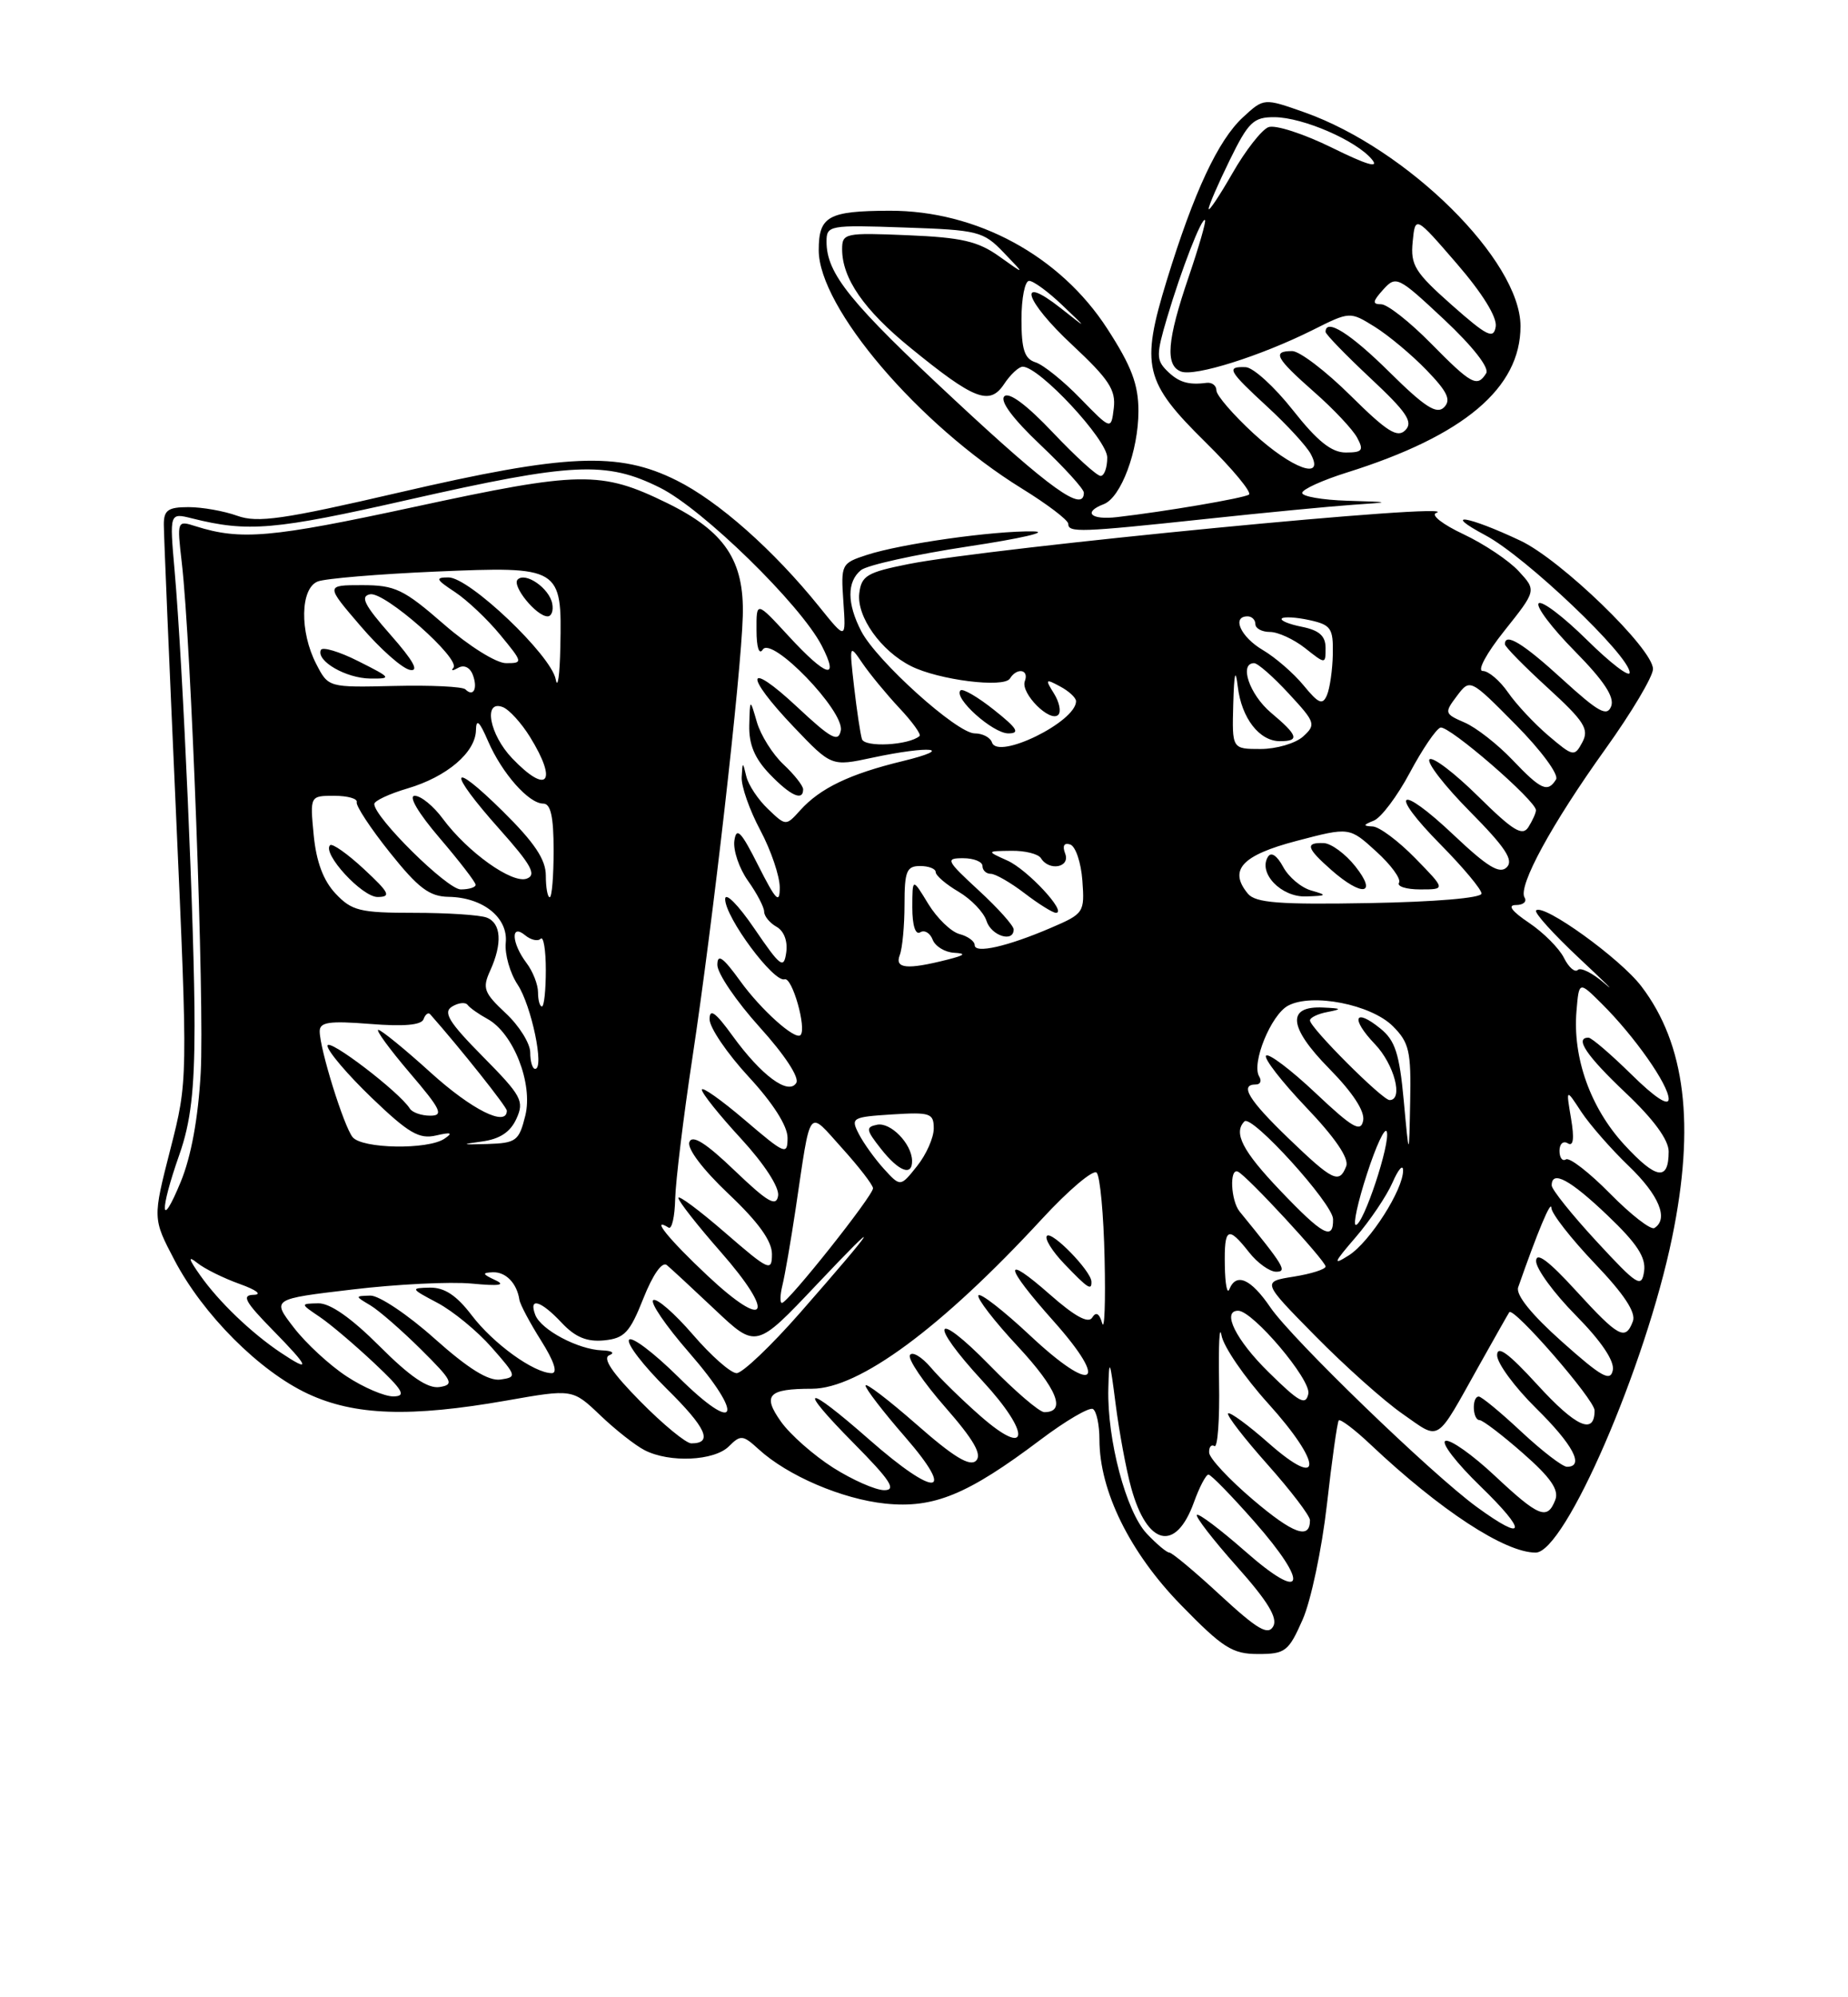 <?xml version="1.0" encoding="UTF-8" standalone="no"?>
<!DOCTYPE svg PUBLIC "-//W3C//DTD SVG 1.1//EN" "http://www.w3.org/Graphics/SVG/1.1/DTD/svg11.dtd" >
<svg xmlns="http://www.w3.org/2000/svg" xmlns:xlink="http://www.w3.org/1999/xlink" version="1.1" viewBox="0 0 237 256">
 <g >
 <path fill="currentColor"
d=" M 167.05 207.61 C 168.12 205.20 169.52 198.56 170.17 192.86 C 170.81 187.16 171.50 182.30 171.69 182.06 C 171.88 181.83 173.72 183.21 175.77 185.15 C 184.72 193.59 192.99 199.00 196.94 199.00 C 200.70 199.00 211.02 175.21 214.44 158.63 C 217.42 144.19 216.16 133.83 210.50 126.42 C 207.79 122.85 197.95 115.77 197.00 116.69 C 196.72 116.96 199.22 119.72 202.55 122.84 C 205.88 125.95 207.34 127.41 205.81 126.07 C 204.28 124.74 202.72 123.95 202.35 124.32 C 201.98 124.69 201.18 123.99 200.57 122.77 C 199.97 121.56 197.95 119.53 196.09 118.28 C 193.87 116.79 193.29 116.00 194.41 116.00 C 195.35 116.00 195.85 115.57 195.52 115.04 C 194.64 113.61 199.00 105.61 205.89 96.00 C 209.24 91.33 211.99 86.71 211.99 85.75 C 212.00 83.17 200.19 71.75 194.99 69.30 C 188.18 66.09 184.82 65.58 190.50 68.61 C 195.67 71.36 209.00 84.05 209.00 86.21 C 209.00 86.88 206.54 85.00 203.52 82.02 C 200.51 79.05 197.73 76.94 197.33 77.33 C 196.94 77.73 199.02 80.48 201.95 83.45 C 205.68 87.23 207.08 89.34 206.63 90.52 C 206.10 91.90 205.01 91.29 200.41 87.10 C 195.34 82.46 193.00 81.03 193.00 82.57 C 193.00 82.89 195.47 85.40 198.49 88.16 C 203.19 92.46 203.83 93.46 202.93 95.14 C 201.92 97.02 201.76 96.99 198.59 94.30 C 196.78 92.76 194.44 90.26 193.40 88.75 C 192.35 87.24 190.90 86.00 190.16 86.00 C 189.41 86.00 190.61 83.76 192.94 80.84 C 197.05 75.68 197.05 75.68 194.77 73.21 C 193.52 71.85 190.33 69.72 187.68 68.47 C 185.03 67.23 183.46 66.00 184.18 65.75 C 188.43 64.24 127.07 70.19 116.50 72.30 C 111.19 73.36 110.47 73.79 110.20 76.05 C 109.85 79.04 112.98 83.44 116.84 85.38 C 120.38 87.16 128.75 88.21 129.52 86.97 C 130.42 85.52 132.01 85.80 131.43 87.31 C 130.85 88.84 134.67 92.67 135.72 91.62 C 136.11 91.23 135.86 90.00 135.17 88.89 C 134.01 87.04 134.08 86.97 135.95 87.98 C 137.08 88.58 138.00 89.43 138.00 89.88 C 138.00 92.51 127.98 97.43 127.22 95.17 C 127.01 94.52 126.01 94.00 125.00 94.00 C 122.73 94.00 112.43 84.72 110.45 80.90 C 108.62 77.36 108.60 74.57 110.41 73.08 C 111.18 72.44 117.37 71.07 124.16 70.04 C 130.94 69.02 134.70 68.15 132.50 68.11 C 127.43 68.02 115.52 69.70 111.16 71.13 C 107.90 72.19 107.83 72.33 108.16 77.12 C 108.50 82.03 108.50 82.03 105.06 77.76 C 99.21 70.51 92.15 64.25 86.76 61.57 C 79.32 57.86 72.67 58.15 51.26 63.11 C 36.30 66.58 33.03 67.05 30.43 66.11 C 28.74 65.50 25.93 65.00 24.18 65.00 C 21.55 65.00 21.00 65.39 21.01 67.25 C 21.01 68.49 21.71 85.03 22.56 104.00 C 24.10 138.50 24.10 138.50 21.84 147.34 C 19.58 156.18 19.58 156.18 22.37 161.50 C 26.03 168.49 33.27 175.75 39.50 178.65 C 45.49 181.44 52.62 181.68 64.97 179.51 C 73.43 178.02 73.43 178.02 76.97 181.39 C 78.91 183.25 81.48 185.27 82.68 185.88 C 85.88 187.52 91.61 187.25 93.48 185.38 C 94.98 183.88 95.28 183.91 97.30 185.76 C 101.01 189.15 107.99 192.14 113.54 192.72 C 119.76 193.36 124.10 191.57 133.42 184.55 C 136.67 182.10 139.71 180.32 140.17 180.60 C 140.63 180.89 141.00 182.65 141.00 184.52 C 141.00 191.09 144.90 199.00 151.44 205.70 C 156.83 211.23 158.05 212.00 161.35 212.00 C 164.83 212.00 165.26 211.67 167.05 207.61 Z  M 127.48 90.99 C 125.40 89.33 123.46 88.21 123.18 88.49 C 122.23 89.44 127.32 94.00 129.31 94.00 C 130.86 94.00 130.47 93.36 127.48 90.99 Z  M 154.62 66.52 C 162.25 65.70 170.75 64.89 173.50 64.70 C 178.50 64.36 178.50 64.36 172.75 64.18 C 169.59 64.08 167.00 63.63 167.00 63.18 C 167.00 62.73 169.59 61.55 172.75 60.56 C 187.74 55.86 195.01 49.74 195.00 41.80 C 194.99 33.39 180.52 19.08 167.30 14.40 C 162.09 12.56 162.09 12.56 159.41 15.03 C 156.22 17.97 153.12 24.60 149.64 35.92 C 146.26 46.94 146.74 48.94 154.63 56.71 C 158.10 60.13 160.59 63.14 160.17 63.40 C 159.40 63.87 149.41 65.57 143.25 66.28 C 139.88 66.67 138.84 65.66 141.55 64.62 C 143.77 63.77 146.00 57.78 146.00 52.69 C 146.00 49.28 145.12 46.94 142.01 42.14 C 135.96 32.78 125.25 26.98 114.07 27.01 C 106.21 27.04 105.00 27.71 105.00 32.07 C 105.00 39.42 117.81 54.44 131.04 62.61 C 134.32 64.63 137.00 66.67 137.00 67.14 C 137.00 68.29 138.48 68.24 154.62 66.52 Z  M 156.52 204.48 C 153.26 201.46 150.31 199.00 149.97 199.00 C 149.63 199.00 148.32 197.90 147.06 196.56 C 144.42 193.75 141.98 184.55 142.14 178.00 C 142.24 173.98 142.34 174.20 143.08 180.00 C 143.54 183.57 144.43 188.40 145.08 190.73 C 147.13 198.14 150.79 198.98 153.11 192.57 C 153.82 190.60 154.66 189.00 154.98 189.00 C 155.30 189.00 157.94 191.71 160.85 195.01 C 168.03 203.17 167.32 205.55 159.71 198.85 C 156.52 196.05 153.73 193.94 153.50 194.17 C 153.28 194.39 155.57 197.36 158.61 200.77 C 162.58 205.22 163.89 207.38 163.29 208.45 C 162.62 209.65 161.27 208.86 156.52 204.48 Z  M 160.70 192.23 C 157.64 189.63 155.10 186.91 155.07 186.19 C 155.03 185.47 155.34 185.09 155.75 185.35 C 156.16 185.60 156.43 181.92 156.34 177.15 C 156.26 172.39 156.39 169.69 156.65 171.14 C 156.90 172.59 159.60 176.53 162.63 179.88 C 169.63 187.62 169.69 191.13 162.71 184.98 C 160.07 182.65 157.73 180.94 157.50 181.16 C 157.28 181.39 159.55 184.33 162.55 187.70 C 165.55 191.07 168.00 194.28 168.00 194.85 C 168.00 197.38 165.87 196.62 160.70 192.23 Z  M 189.40 193.16 C 183.58 188.92 165.69 171.63 162.92 167.57 C 160.42 163.90 158.54 163.07 157.66 165.25 C 157.38 165.94 157.12 164.59 157.08 162.25 C 156.99 157.33 157.47 157.06 160.18 160.50 C 161.26 161.88 162.83 163.00 163.66 163.00 C 165.12 163.00 164.69 162.28 158.98 155.29 C 157.84 153.88 157.65 149.68 158.75 150.17 C 159.90 150.67 170.00 161.60 170.00 162.33 C 170.00 162.69 168.16 163.27 165.92 163.63 C 161.83 164.28 161.83 164.28 168.67 171.22 C 172.43 175.04 177.46 179.54 179.86 181.21 C 184.80 184.65 184.02 185.14 189.70 175.00 C 191.70 171.43 193.44 168.36 193.56 168.19 C 194.10 167.44 204.50 179.39 204.50 180.78 C 204.50 183.98 202.12 182.91 197.14 177.46 C 193.46 173.44 192.00 172.37 192.00 173.71 C 192.00 174.73 194.25 177.79 197.00 180.50 C 201.75 185.18 203.24 188.00 200.96 188.00 C 200.38 188.00 197.75 185.97 195.10 183.50 C 192.46 181.03 190.00 179.00 189.65 179.00 C 188.73 179.00 188.84 182.00 189.75 182.02 C 190.16 182.03 192.67 183.94 195.32 186.27 C 198.87 189.38 199.96 190.96 199.46 192.25 C 198.44 194.88 197.36 194.45 191.69 189.14 C 188.84 186.47 186.00 184.46 185.38 184.68 C 184.76 184.90 186.79 187.53 189.88 190.52 C 195.94 196.39 195.70 197.75 189.40 193.16 Z  M 106.85 188.12 C 104.35 186.53 101.34 183.88 100.16 182.22 C 97.74 178.82 98.51 178.00 104.12 178.00 C 110.17 178.00 120.74 170.20 133.67 156.19 C 137.06 152.52 140.20 149.87 140.64 150.30 C 141.08 150.74 141.54 155.69 141.66 161.30 C 141.79 166.91 141.65 170.65 141.35 169.60 C 140.98 168.33 140.56 168.09 140.07 168.88 C 139.58 169.68 137.84 168.73 134.67 165.94 C 128.50 160.51 128.73 162.18 135.14 169.36 C 142.37 177.48 140.23 178.79 132.13 171.20 C 128.70 167.99 125.71 165.66 125.48 166.03 C 125.25 166.40 127.53 169.36 130.55 172.59 C 135.58 178.01 136.79 181.00 133.93 181.00 C 133.30 181.00 130.14 178.29 126.90 174.97 C 119.73 167.65 118.98 169.40 126.02 177.02 C 132.25 183.76 132.05 187.03 125.74 181.50 C 123.41 179.46 120.54 176.66 119.38 175.28 C 118.21 173.91 117.00 173.19 116.70 173.68 C 116.39 174.17 118.42 177.17 121.21 180.35 C 124.88 184.54 125.97 186.43 125.18 187.22 C 124.38 188.02 122.28 186.74 117.54 182.57 C 113.94 179.42 111.00 177.17 111.00 177.59 C 111.00 178.00 113.28 180.97 116.07 184.17 C 122.73 191.83 120.03 192.03 111.46 184.50 C 103.16 177.21 102.07 177.49 109.50 185.00 C 114.18 189.73 115.01 191.00 113.41 191.00 C 112.30 191.00 109.35 189.70 106.85 188.12 Z  M 139.97 164.25 C 139.91 162.89 134.91 157.75 134.27 158.40 C 133.93 158.74 134.93 160.37 136.51 162.01 C 139.52 165.15 140.02 165.48 139.97 164.25 Z  M 82.12 179.62 C 78.49 175.94 77.23 174.06 78.15 173.70 C 78.90 173.40 78.48 173.12 77.20 173.08 C 74.14 172.97 69.39 170.45 68.65 168.54 C 67.76 166.21 69.36 166.69 72.04 169.55 C 73.78 171.40 75.27 172.01 77.47 171.80 C 80.08 171.54 80.77 170.81 82.51 166.42 C 83.73 163.35 84.92 161.66 85.52 162.15 C 86.06 162.60 88.86 165.19 91.74 167.91 C 96.98 172.85 96.98 172.85 104.74 164.65 C 113.49 155.40 112.69 156.76 102.62 168.25 C 98.88 172.51 95.21 176.00 94.47 176.00 C 93.72 176.00 91.20 173.78 88.86 171.06 C 86.52 168.35 84.23 166.35 83.78 166.64 C 83.33 166.92 85.38 169.92 88.34 173.32 C 95.60 181.66 94.60 184.03 87.00 176.50 C 83.83 173.37 80.98 171.22 80.67 171.73 C 80.35 172.24 82.53 175.06 85.50 178.00 C 90.60 183.03 91.48 185.00 88.66 185.00 C 87.98 185.00 85.04 182.58 82.12 179.62 Z  M 162.70 175.88 C 158.49 171.75 156.64 168.00 158.79 168.00 C 160.67 168.00 168.17 176.86 167.79 178.64 C 167.46 180.20 166.64 179.76 162.70 175.88 Z  M 44.45 176.41 C 42.28 174.99 39.23 172.18 37.68 170.16 C 34.85 166.50 34.85 166.50 45.18 165.28 C 50.85 164.60 57.75 164.26 60.50 164.52 C 64.05 164.86 64.92 164.72 63.50 164.07 C 61.85 163.30 61.80 163.13 63.19 163.07 C 64.86 163.00 66.29 164.47 66.61 166.59 C 66.70 167.19 67.96 169.56 69.40 171.84 C 71.06 174.47 71.56 176.00 70.76 176.00 C 68.48 175.99 63.28 172.24 60.50 168.59 C 58.55 166.03 57.00 165.01 55.13 165.04 C 52.61 165.09 52.65 165.17 56.10 166.99 C 58.08 168.04 61.21 170.60 63.05 172.70 C 66.27 176.36 66.31 176.51 64.19 176.82 C 62.65 177.04 60.07 175.44 55.74 171.58 C 52.31 168.51 48.60 166.03 47.50 166.06 C 45.50 166.12 45.50 166.12 47.50 167.31 C 48.59 167.96 51.52 170.51 54.00 172.97 C 58.05 176.99 58.29 177.48 56.37 177.78 C 54.87 178.01 52.60 176.47 48.68 172.55 C 45.04 168.91 42.33 167.02 40.82 167.05 C 38.50 167.10 38.50 167.10 41.00 168.79 C 42.38 169.72 45.52 172.39 48.00 174.72 C 51.71 178.21 52.14 178.96 50.45 178.98 C 49.32 178.99 46.62 177.84 44.45 176.41 Z  M 200.33 171.98 C 196.40 168.48 194.37 165.96 194.70 165.00 C 197.18 157.90 198.93 153.72 198.96 154.82 C 198.98 155.55 201.48 158.75 204.52 161.94 C 208.31 165.90 209.84 168.24 209.41 169.36 C 208.45 171.89 207.59 171.42 202.10 165.42 C 198.59 161.58 197.00 160.40 197.00 161.64 C 197.00 162.63 199.29 165.76 202.10 168.60 C 205.35 171.89 207.06 174.43 206.84 175.61 C 206.54 177.14 205.41 176.51 200.33 171.98 Z  M 35.97 173.35 C 32.24 170.85 28.06 166.85 25.70 163.50 C 24.18 161.36 24.06 160.89 25.28 161.86 C 26.22 162.62 28.67 163.83 30.74 164.57 C 32.89 165.34 33.66 165.93 32.54 165.96 C 30.95 165.99 31.40 166.83 35.00 170.50 C 39.71 175.30 39.95 176.01 35.97 173.35 Z  M 90.73 163.50 C 85.77 158.85 83.35 155.86 85.75 157.35 C 86.16 157.60 86.54 155.94 86.59 153.65 C 86.65 151.37 87.64 143.20 88.81 135.50 C 91.42 118.26 95.05 86.44 95.26 78.95 C 95.46 71.84 92.95 68.10 85.54 64.47 C 77.05 60.32 74.45 60.37 53.06 64.99 C 34.74 68.94 30.89 69.28 25.09 67.45 C 22.71 66.69 22.69 66.73 23.31 72.09 C 24.53 82.56 26.23 128.61 25.74 137.50 C 25.42 143.32 24.51 148.27 23.17 151.50 C 20.56 157.83 20.43 155.30 23.00 148.00 C 24.46 143.86 24.94 139.78 24.95 131.50 C 24.97 119.73 23.46 85.29 22.39 73.11 C 21.74 65.72 21.74 65.72 24.62 66.44 C 31.80 68.24 35.20 67.95 52.39 64.05 C 73.48 59.28 77.74 59.07 84.64 62.51 C 90.13 65.24 102.66 77.48 105.38 82.75 C 107.72 87.30 105.99 86.80 101.13 81.52 C 97.00 77.04 97.00 77.04 97.02 80.77 C 97.02 82.97 97.35 83.99 97.82 83.26 C 98.96 81.47 108.31 91.15 107.83 93.63 C 107.52 95.19 106.61 94.70 102.23 90.61 C 95.66 84.48 95.35 86.42 101.82 93.20 C 106.63 98.24 106.63 98.24 111.86 97.12 C 119.34 95.52 122.63 95.89 115.74 97.56 C 108.99 99.20 105.20 101.01 102.64 103.84 C 100.79 105.89 100.79 105.89 98.49 103.69 C 97.22 102.49 95.97 100.60 95.71 99.50 C 95.25 97.58 95.23 97.59 95.12 99.60 C 95.05 100.76 96.12 103.82 97.50 106.40 C 98.88 108.99 100.00 112.30 100.00 113.75 C 100.00 115.93 99.52 115.43 97.25 110.95 C 95.04 106.55 94.44 105.94 94.18 107.75 C 94.01 108.98 94.79 111.30 95.93 112.90 C 97.07 114.50 98.00 116.28 98.00 116.85 C 98.00 117.43 98.72 118.30 99.59 118.79 C 100.55 119.33 101.04 120.64 100.83 122.09 C 100.52 124.25 100.10 123.93 96.74 119.01 C 94.67 115.97 93.00 114.29 93.00 115.24 C 93.00 117.59 99.23 125.97 100.63 125.52 C 101.60 125.21 103.48 131.85 102.66 132.67 C 101.98 133.36 97.60 129.44 94.93 125.74 C 92.71 122.67 92.00 122.18 92.00 123.68 C 92.00 124.77 94.44 128.35 97.42 131.65 C 100.62 135.18 102.55 138.12 102.12 138.80 C 101.12 140.43 97.63 137.85 93.93 132.74 C 91.75 129.73 91.00 129.20 91.00 130.64 C 91.00 131.71 93.25 135.02 96.00 138.00 C 99.13 141.38 101.00 144.32 101.00 145.83 C 101.00 148.11 100.69 147.97 95.50 143.54 C 92.47 140.96 90.00 139.22 90.01 139.67 C 90.01 140.13 92.28 142.96 95.05 145.96 C 98.02 149.19 99.96 152.18 99.79 153.26 C 99.56 154.73 98.48 154.11 94.22 150.04 C 90.51 146.48 88.78 145.40 88.41 146.38 C 88.09 147.20 90.13 149.90 93.44 153.03 C 97.25 156.63 99.00 159.06 99.00 160.74 C 99.00 163.04 98.62 162.87 93.00 158.00 C 89.70 155.14 87.00 153.13 87.00 153.54 C 87.00 153.95 89.44 157.06 92.42 160.45 C 99.55 168.57 98.38 170.68 90.73 163.50 Z  M 103.00 101.17 C 103.00 100.72 101.87 99.28 100.48 97.98 C 99.09 96.68 97.56 94.24 97.07 92.56 C 96.18 89.50 96.18 89.50 96.09 92.95 C 96.03 95.40 96.77 97.19 98.69 99.20 C 101.37 101.99 103.00 102.74 103.00 101.17 Z  M 100.34 164.75 C 100.65 163.51 101.41 159.12 102.03 155.00 C 104.04 141.53 103.52 142.21 108.00 147.17 C 110.15 149.55 111.94 151.86 111.96 152.30 C 112.01 153.21 101.05 167.00 100.28 167.00 C 100.01 167.00 100.04 165.99 100.34 164.75 Z  M 204.75 159.11 C 201.59 155.69 199.00 152.46 199.00 151.94 C 199.00 149.93 201.35 151.19 206.17 155.79 C 209.95 159.39 211.11 161.17 210.85 162.95 C 210.53 165.12 210.00 164.79 204.75 159.11 Z  M 173.87 158.57 C 175.72 156.42 177.84 153.27 178.58 151.58 C 179.32 149.88 179.93 149.18 179.94 150.00 C 179.98 152.45 175.69 159.17 173.00 160.89 C 170.87 162.24 171.00 161.90 173.87 158.57 Z  M 164.17 152.58 C 159.35 147.53 158.14 145.19 159.60 143.73 C 160.53 142.81 170.92 154.26 170.96 156.25 C 171.02 159.07 169.65 158.33 164.17 152.58 Z  M 206.50 153.00 C 203.84 150.30 201.29 148.32 200.83 148.60 C 200.37 148.89 200.00 148.39 200.00 147.50 C 200.00 146.61 200.48 146.18 201.06 146.54 C 201.78 146.99 201.92 145.96 201.48 143.35 C 200.83 139.50 200.83 139.50 202.79 142.50 C 203.88 144.15 206.62 147.28 208.88 149.45 C 212.77 153.18 214.03 156.24 212.17 157.40 C 211.71 157.68 209.16 155.70 206.50 153.00 Z  M 175.32 150.43 C 176.49 146.82 177.63 144.39 177.85 145.05 C 178.34 146.51 174.86 157.00 173.88 157.00 C 173.50 157.00 174.14 154.04 175.32 150.43 Z  M 113.36 149.82 C 112.20 148.54 110.75 146.53 110.14 145.34 C 109.08 143.28 109.26 143.17 114.39 142.84 C 119.31 142.53 119.75 142.68 119.75 144.64 C 119.75 145.82 118.79 147.99 117.61 149.46 C 115.48 152.14 115.48 152.14 113.36 149.82 Z  M 116.97 148.75 C 116.91 146.57 114.21 143.81 112.48 144.16 C 111.00 144.46 111.06 144.82 112.98 147.25 C 115.28 150.17 117.02 150.82 116.97 148.75 Z  M 165.25 145.91 C 160.12 140.97 158.92 139.00 161.06 139.00 C 161.64 139.00 161.83 138.54 161.49 137.98 C 160.46 136.31 163.00 130.07 165.19 128.90 C 168.26 127.25 175.83 128.74 178.63 131.53 C 180.73 133.63 180.98 134.75 180.85 141.20 C 180.71 148.50 180.71 148.50 180.03 141.10 C 179.47 135.05 178.93 133.36 177.03 131.83 C 173.68 129.11 173.18 130.53 176.32 133.82 C 178.81 136.41 180.01 141.00 178.21 141.00 C 177.28 141.00 168.00 131.72 168.00 130.79 C 168.00 130.43 169.01 129.94 170.25 129.71 C 172.16 129.34 172.08 129.25 169.72 129.14 C 164.97 128.90 165.23 131.65 170.46 136.96 C 173.49 140.04 175.06 142.44 174.82 143.63 C 174.52 145.18 173.46 144.57 168.71 140.09 C 165.56 137.12 162.70 134.96 162.37 135.30 C 162.04 135.63 164.35 138.61 167.50 141.92 C 171.22 145.81 173.03 148.47 172.65 149.47 C 171.76 151.78 170.95 151.39 165.25 145.91 Z  M 208.31 146.72 C 203.98 142.02 201.67 135.58 202.18 129.58 C 202.50 125.75 202.50 125.75 205.40 128.63 C 209.60 132.79 214.00 139.05 214.00 140.86 C 214.00 141.84 212.21 140.66 209.22 137.71 C 206.58 135.12 204.11 133.00 203.72 133.00 C 201.89 133.00 203.45 135.31 208.50 140.09 C 212.06 143.45 214.00 146.10 214.00 147.59 C 214.00 151.42 212.42 151.18 208.31 146.72 Z  M 45.22 145.75 C 44.09 144.35 41.00 134.44 41.00 132.18 C 41.00 131.00 42.23 130.83 47.46 131.24 C 51.78 131.59 54.05 131.39 54.32 130.63 C 54.54 130.01 54.93 129.72 55.17 130.00 C 59.05 134.39 65.00 141.87 65.00 142.36 C 65.00 144.49 60.51 142.25 55.26 137.50 C 51.92 134.47 48.88 132.00 48.52 132.00 C 48.15 132.00 49.96 134.47 52.54 137.50 C 56.56 142.20 56.94 143.00 55.18 143.00 C 54.05 143.00 52.87 142.59 52.56 142.09 C 51.25 139.98 42.00 132.92 42.00 134.04 C 42.00 134.71 44.55 137.71 47.66 140.70 C 52.38 145.23 53.75 146.04 55.91 145.54 C 57.86 145.09 58.13 145.19 57.00 145.95 C 54.88 147.39 46.44 147.25 45.22 145.75 Z  M 61.80 146.31 C 64.09 146.00 65.45 145.11 66.23 143.39 C 67.26 141.13 66.90 140.46 61.93 135.43 C 57.56 131.01 56.79 129.75 57.97 129.02 C 58.78 128.52 59.68 128.42 59.97 128.80 C 60.26 129.19 61.40 129.99 62.50 130.59 C 65.84 132.41 68.38 138.88 67.37 142.99 C 66.56 146.24 66.21 146.51 62.50 146.63 C 59.16 146.73 59.05 146.68 61.80 146.31 Z  M 68.00 134.90 C 68.00 133.75 66.59 131.48 64.86 129.87 C 62.05 127.24 61.84 126.66 62.86 124.42 C 64.45 120.92 64.28 118.32 62.42 117.61 C 61.55 117.27 57.35 117.00 53.09 117.00 C 46.15 117.00 45.11 116.74 43.03 114.53 C 41.46 112.86 40.56 110.44 40.23 107.03 C 39.75 102.00 39.75 102.00 42.87 102.00 C 44.59 102.00 45.89 102.37 45.75 102.82 C 45.61 103.26 47.52 106.17 50.00 109.27 C 53.65 113.84 55.07 114.91 57.53 114.95 C 61.95 115.02 65.19 117.63 64.86 120.85 C 64.72 122.31 65.40 124.72 66.39 126.21 C 68.16 128.90 69.85 137.00 68.63 137.00 C 68.28 137.00 68.00 136.06 68.00 134.90 Z  M 46.67 111.39 C 44.56 109.43 42.61 108.06 42.33 108.33 C 41.28 109.38 46.45 115.00 48.44 114.97 C 50.20 114.95 49.94 114.43 46.67 111.39 Z  M 69.00 127.19 C 69.00 126.20 68.34 124.51 67.53 123.44 C 65.60 120.89 65.46 118.31 67.34 119.87 C 68.08 120.48 68.98 120.69 69.34 120.32 C 69.70 119.96 70.00 121.77 70.00 124.33 C 70.00 126.90 69.78 129.00 69.50 129.00 C 69.22 129.00 69.00 128.19 69.00 127.19 Z  M 115.39 122.42 C 115.73 121.55 116.00 118.62 116.00 115.92 C 116.00 111.67 116.27 111.00 118.00 111.00 C 119.10 111.00 120.00 111.35 120.00 111.78 C 120.00 112.22 121.32 113.35 122.94 114.30 C 124.56 115.26 126.16 116.93 126.51 118.02 C 127.12 119.95 130.00 120.86 130.00 119.13 C 130.00 118.65 127.99 116.40 125.52 114.13 C 121.34 110.27 121.21 110.00 123.52 110.00 C 124.89 110.00 126.00 110.45 126.00 111.00 C 126.00 111.55 126.48 112.00 127.07 112.00 C 127.65 112.00 129.61 113.12 131.41 114.50 C 133.21 115.88 135.02 117.00 135.42 117.00 C 136.92 117.00 131.77 111.45 129.19 110.30 C 126.50 109.09 126.50 109.09 129.69 109.05 C 131.45 109.02 133.16 109.45 133.50 110.00 C 134.55 111.70 137.28 111.18 136.61 109.42 C 136.22 108.41 136.46 107.98 137.25 108.24 C 137.94 108.47 138.64 110.55 138.81 112.86 C 139.11 116.95 139.01 117.11 134.81 118.91 C 129.20 121.32 125.00 122.27 125.00 121.14 C 125.00 120.64 124.12 120.00 123.05 119.72 C 121.98 119.44 120.18 117.70 119.05 115.86 C 117.01 112.50 117.01 112.50 117.00 116.31 C 117.00 118.61 117.40 119.87 118.01 119.50 C 118.56 119.15 119.28 119.58 119.61 120.44 C 119.94 121.30 121.18 122.05 122.36 122.12 C 123.97 122.21 123.75 122.43 121.50 123.00 C 116.33 124.31 114.72 124.16 115.39 122.42 Z  M 160.04 114.55 C 157.52 111.51 159.26 109.62 166.29 107.78 C 173.06 106.00 173.06 106.00 176.50 109.14 C 178.40 110.86 179.71 112.66 179.42 113.14 C 179.12 113.61 180.35 114.00 182.14 114.00 C 185.41 114.00 185.41 114.00 181.50 110.00 C 179.35 107.80 176.90 105.97 176.05 105.93 C 174.77 105.87 174.80 105.74 176.19 105.18 C 177.12 104.81 179.20 102.05 180.80 99.05 C 182.40 96.05 184.17 93.44 184.73 93.26 C 185.76 92.91 197.01 102.64 196.98 103.85 C 196.98 104.21 196.54 105.17 196.02 106.00 C 195.25 107.23 194.06 106.50 189.56 102.06 C 186.53 99.07 183.73 96.94 183.33 97.33 C 182.94 97.73 185.27 100.74 188.52 104.02 C 193.05 108.60 194.15 110.25 193.24 111.16 C 192.33 112.07 190.77 111.12 186.47 107.06 C 179.33 100.30 177.93 101.35 184.81 108.31 C 187.66 111.20 190.00 114.00 190.00 114.53 C 189.99 115.10 184.05 115.60 175.62 115.75 C 164.04 115.96 161.02 115.72 160.04 114.55 Z  M 168.17 114.14 C 166.88 113.78 165.26 112.42 164.56 111.11 C 163.77 109.65 163.02 109.15 162.61 109.82 C 161.32 111.90 164.31 115.01 167.49 114.90 C 170.20 114.81 170.27 114.74 168.17 114.14 Z  M 173.83 111.06 C 172.55 109.44 170.71 108.09 169.75 108.06 C 167.34 107.98 167.55 108.70 170.75 111.52 C 174.70 114.99 176.70 114.69 173.83 111.06 Z  M 70.00 112.22 C 70.00 110.17 68.55 108.00 64.50 104.00 C 57.59 97.18 57.31 98.71 64.08 106.30 C 68.13 110.84 68.84 112.13 67.57 112.61 C 65.71 113.33 59.98 109.24 56.79 104.94 C 55.60 103.32 53.98 102.00 53.19 102.00 C 52.34 102.00 53.63 104.20 56.38 107.41 C 58.92 110.38 61.00 113.08 61.00 113.41 C 61.00 113.73 60.14 114.00 59.09 114.00 C 57.35 114.00 48.00 104.77 48.00 103.05 C 48.00 102.65 49.91 101.75 52.25 101.06 C 57.31 99.57 60.99 96.44 61.04 93.58 C 61.07 92.06 61.49 92.44 62.59 94.99 C 64.38 99.12 67.81 103.00 69.67 103.00 C 70.63 103.00 71.00 104.68 71.00 109.00 C 71.00 112.30 70.78 115.00 70.50 115.00 C 70.22 115.00 70.00 113.75 70.00 112.22 Z  M 193.95 97.38 C 192.05 95.39 189.30 93.24 187.83 92.61 C 185.25 91.49 185.21 91.37 186.84 89.21 C 188.53 86.97 188.53 86.97 194.39 92.89 C 197.64 96.17 199.94 99.29 199.56 99.90 C 198.49 101.63 197.63 101.25 193.95 97.38 Z  M 65.69 97.20 C 62.76 94.14 61.94 89.65 64.48 90.63 C 65.29 90.94 66.87 92.67 67.98 94.47 C 71.57 100.28 70.20 101.91 65.69 97.20 Z  M 110.54 94.73 C 110.33 94.05 109.88 91.03 109.53 88.00 C 108.91 82.59 108.93 82.54 110.60 85.00 C 111.54 86.38 113.67 88.96 115.33 90.74 C 117.00 92.51 118.17 94.14 117.93 94.34 C 116.55 95.53 110.88 95.83 110.54 94.73 Z  M 158.16 90.25 C 158.27 86.24 158.45 85.56 158.74 88.00 C 159.22 92.05 161.51 95.00 164.15 95.00 C 166.71 95.00 166.48 94.27 163.00 91.35 C 160.24 89.02 158.87 85.00 160.84 85.00 C 161.30 85.00 163.30 86.75 165.28 88.90 C 168.70 92.59 168.80 92.87 167.12 94.40 C 166.14 95.28 163.69 96.00 161.67 96.00 C 158.00 96.00 158.00 96.00 158.16 90.25 Z  M 167.19 87.86 C 165.92 86.31 163.56 84.26 161.94 83.31 C 159.11 81.64 157.92 79.00 160.00 79.00 C 160.55 79.00 161.00 79.45 161.00 80.00 C 161.00 80.55 161.84 81.00 162.87 81.00 C 163.89 81.00 165.92 81.93 167.37 83.07 C 170.00 85.15 170.00 85.15 170.00 83.05 C 170.00 81.51 169.19 80.79 166.97 80.34 C 165.30 80.01 164.14 79.53 164.39 79.27 C 164.65 79.02 166.24 79.11 167.93 79.48 C 170.70 80.09 170.99 80.52 170.93 83.83 C 170.89 85.85 170.55 88.22 170.18 89.09 C 169.62 90.41 169.11 90.20 167.19 87.86 Z  M 59.69 88.36 C 59.34 88.00 55.24 87.81 50.58 87.92 C 42.11 88.12 42.11 88.12 40.56 85.11 C 38.41 80.96 38.51 75.41 40.75 74.53 C 41.71 74.15 48.53 73.58 55.90 73.26 C 71.91 72.58 72.08 72.68 71.86 82.94 C 71.79 86.55 71.52 88.41 71.27 87.08 C 70.69 83.98 60.19 74.00 57.52 74.01 C 55.78 74.01 55.89 74.27 58.34 75.88 C 59.90 76.91 62.52 79.38 64.16 81.38 C 67.07 84.91 67.09 85.00 64.90 85.00 C 63.64 85.00 60.14 82.81 56.91 80.00 C 51.76 75.52 50.67 75.00 46.45 75.00 C 41.74 75.00 41.74 75.00 46.25 80.25 C 48.72 83.14 51.56 85.66 52.56 85.86 C 53.80 86.11 53.03 84.71 50.08 81.36 C 46.72 77.55 46.16 76.43 47.46 76.17 C 49.31 75.79 59.15 84.47 58.14 85.60 C 57.79 86.00 58.07 85.99 58.76 85.60 C 59.50 85.17 60.27 85.54 60.63 86.48 C 61.30 88.23 60.72 89.39 59.69 88.36 Z  M 45.96 84.75 C 43.51 83.51 41.34 82.87 41.15 83.31 C 40.53 84.72 44.37 86.93 47.46 86.97 C 50.29 87.00 50.22 86.89 45.96 84.75 Z  M 70.82 77.36 C 70.44 75.39 67.39 73.28 66.39 74.28 C 65.60 75.07 68.79 79.00 70.23 79.00 C 70.73 79.00 71.00 78.26 70.82 77.36 Z  M 122.50 51.33 C 108.98 38.76 106.00 35.08 106.00 30.96 C 106.00 28.89 106.34 28.82 115.98 29.16 C 125.46 29.48 126.10 29.64 128.73 32.38 C 131.50 35.26 131.50 35.26 128.17 32.88 C 125.43 30.92 123.33 30.44 116.42 30.15 C 108.36 29.81 108.00 29.89 108.00 31.95 C 108.00 35.68 110.80 39.73 116.75 44.57 C 124.94 51.25 126.91 52.02 128.77 49.23 C 129.58 48.00 130.66 47.00 131.16 47.00 C 133.29 47.00 142.00 56.35 142.00 58.64 C 142.00 59.94 141.62 61.00 141.15 61.00 C 140.67 61.00 137.92 58.49 135.02 55.43 C 131.70 51.92 129.40 50.20 128.80 50.80 C 128.20 51.40 129.92 53.70 133.43 57.02 C 136.49 59.92 139.00 62.67 139.00 63.15 C 139.00 65.76 134.70 62.69 122.50 51.33 Z  M 160.75 55.55 C 158.14 53.14 156.00 50.67 156.00 50.04 C 156.00 49.42 155.44 48.99 154.75 49.07 C 152.38 49.38 151.14 49.00 149.63 47.49 C 148.28 46.14 148.28 45.41 149.67 40.74 C 151.50 34.56 154.13 27.79 154.54 28.21 C 154.70 28.37 153.75 31.65 152.44 35.50 C 149.67 43.61 149.41 46.84 151.46 47.62 C 153.22 48.30 161.68 45.63 168.31 42.32 C 173.12 39.91 173.12 39.91 176.31 41.89 C 178.06 42.98 181.05 45.47 182.95 47.44 C 185.64 50.22 186.13 51.27 185.19 52.21 C 184.25 53.15 182.72 52.17 178.21 47.71 C 173.19 42.74 170.00 40.73 170.00 42.54 C 170.00 42.84 172.59 45.51 175.75 48.47 C 180.40 52.81 181.26 54.09 180.24 55.13 C 179.22 56.18 177.89 55.34 173.21 50.71 C 170.04 47.57 166.67 45.00 165.72 45.00 C 163.11 45.00 163.59 45.88 168.52 50.23 C 171.01 52.41 173.50 55.06 174.05 56.10 C 174.93 57.73 174.72 58.00 172.58 58.00 C 170.76 58.00 168.94 56.54 165.80 52.56 C 163.43 49.56 160.71 47.09 159.75 47.06 C 157.21 46.97 157.50 47.50 162.57 52.17 C 165.08 54.48 167.57 57.19 168.10 58.19 C 169.95 61.63 165.71 60.11 160.75 55.55 Z  M 138.55 51.07 C 136.38 48.83 133.79 46.75 132.80 46.44 C 131.39 45.99 131.00 44.81 131.00 40.93 C 131.00 38.22 131.44 36.00 131.98 36.00 C 132.53 36.00 134.44 37.40 136.23 39.11 C 139.50 42.23 139.50 42.23 136.04 39.50 C 130.30 34.98 131.41 38.54 137.52 44.22 C 142.21 48.60 143.12 49.98 142.84 52.31 C 142.50 55.12 142.50 55.12 138.55 51.07 Z  M 183.50 44.00 C 180.79 41.25 177.93 39.00 177.13 39.00 C 175.97 39.00 176.02 38.64 177.39 37.12 C 179.04 35.30 179.29 35.42 185.21 40.96 C 188.88 44.40 191.03 47.15 190.60 47.84 C 189.45 49.69 188.71 49.29 183.50 44.00 Z  M 186.17 39.08 C 181.45 34.90 180.88 33.98 181.17 31.00 C 181.50 27.63 181.50 27.63 186.82 33.78 C 190.13 37.61 192.02 40.67 191.82 41.87 C 191.55 43.51 190.73 43.11 186.17 39.08 Z  M 155.01 26.77 C 155.00 26.37 156.22 23.56 157.71 20.52 C 160.11 15.62 160.76 15.00 163.46 15.02 C 167.11 15.05 173.94 18.01 175.94 20.43 C 176.93 21.62 175.30 21.14 170.82 18.93 C 167.20 17.15 163.54 15.96 162.67 16.30 C 161.81 16.63 159.73 19.28 158.06 22.20 C 156.39 25.11 155.01 27.17 155.01 26.77 Z "/>
</g>
</svg>